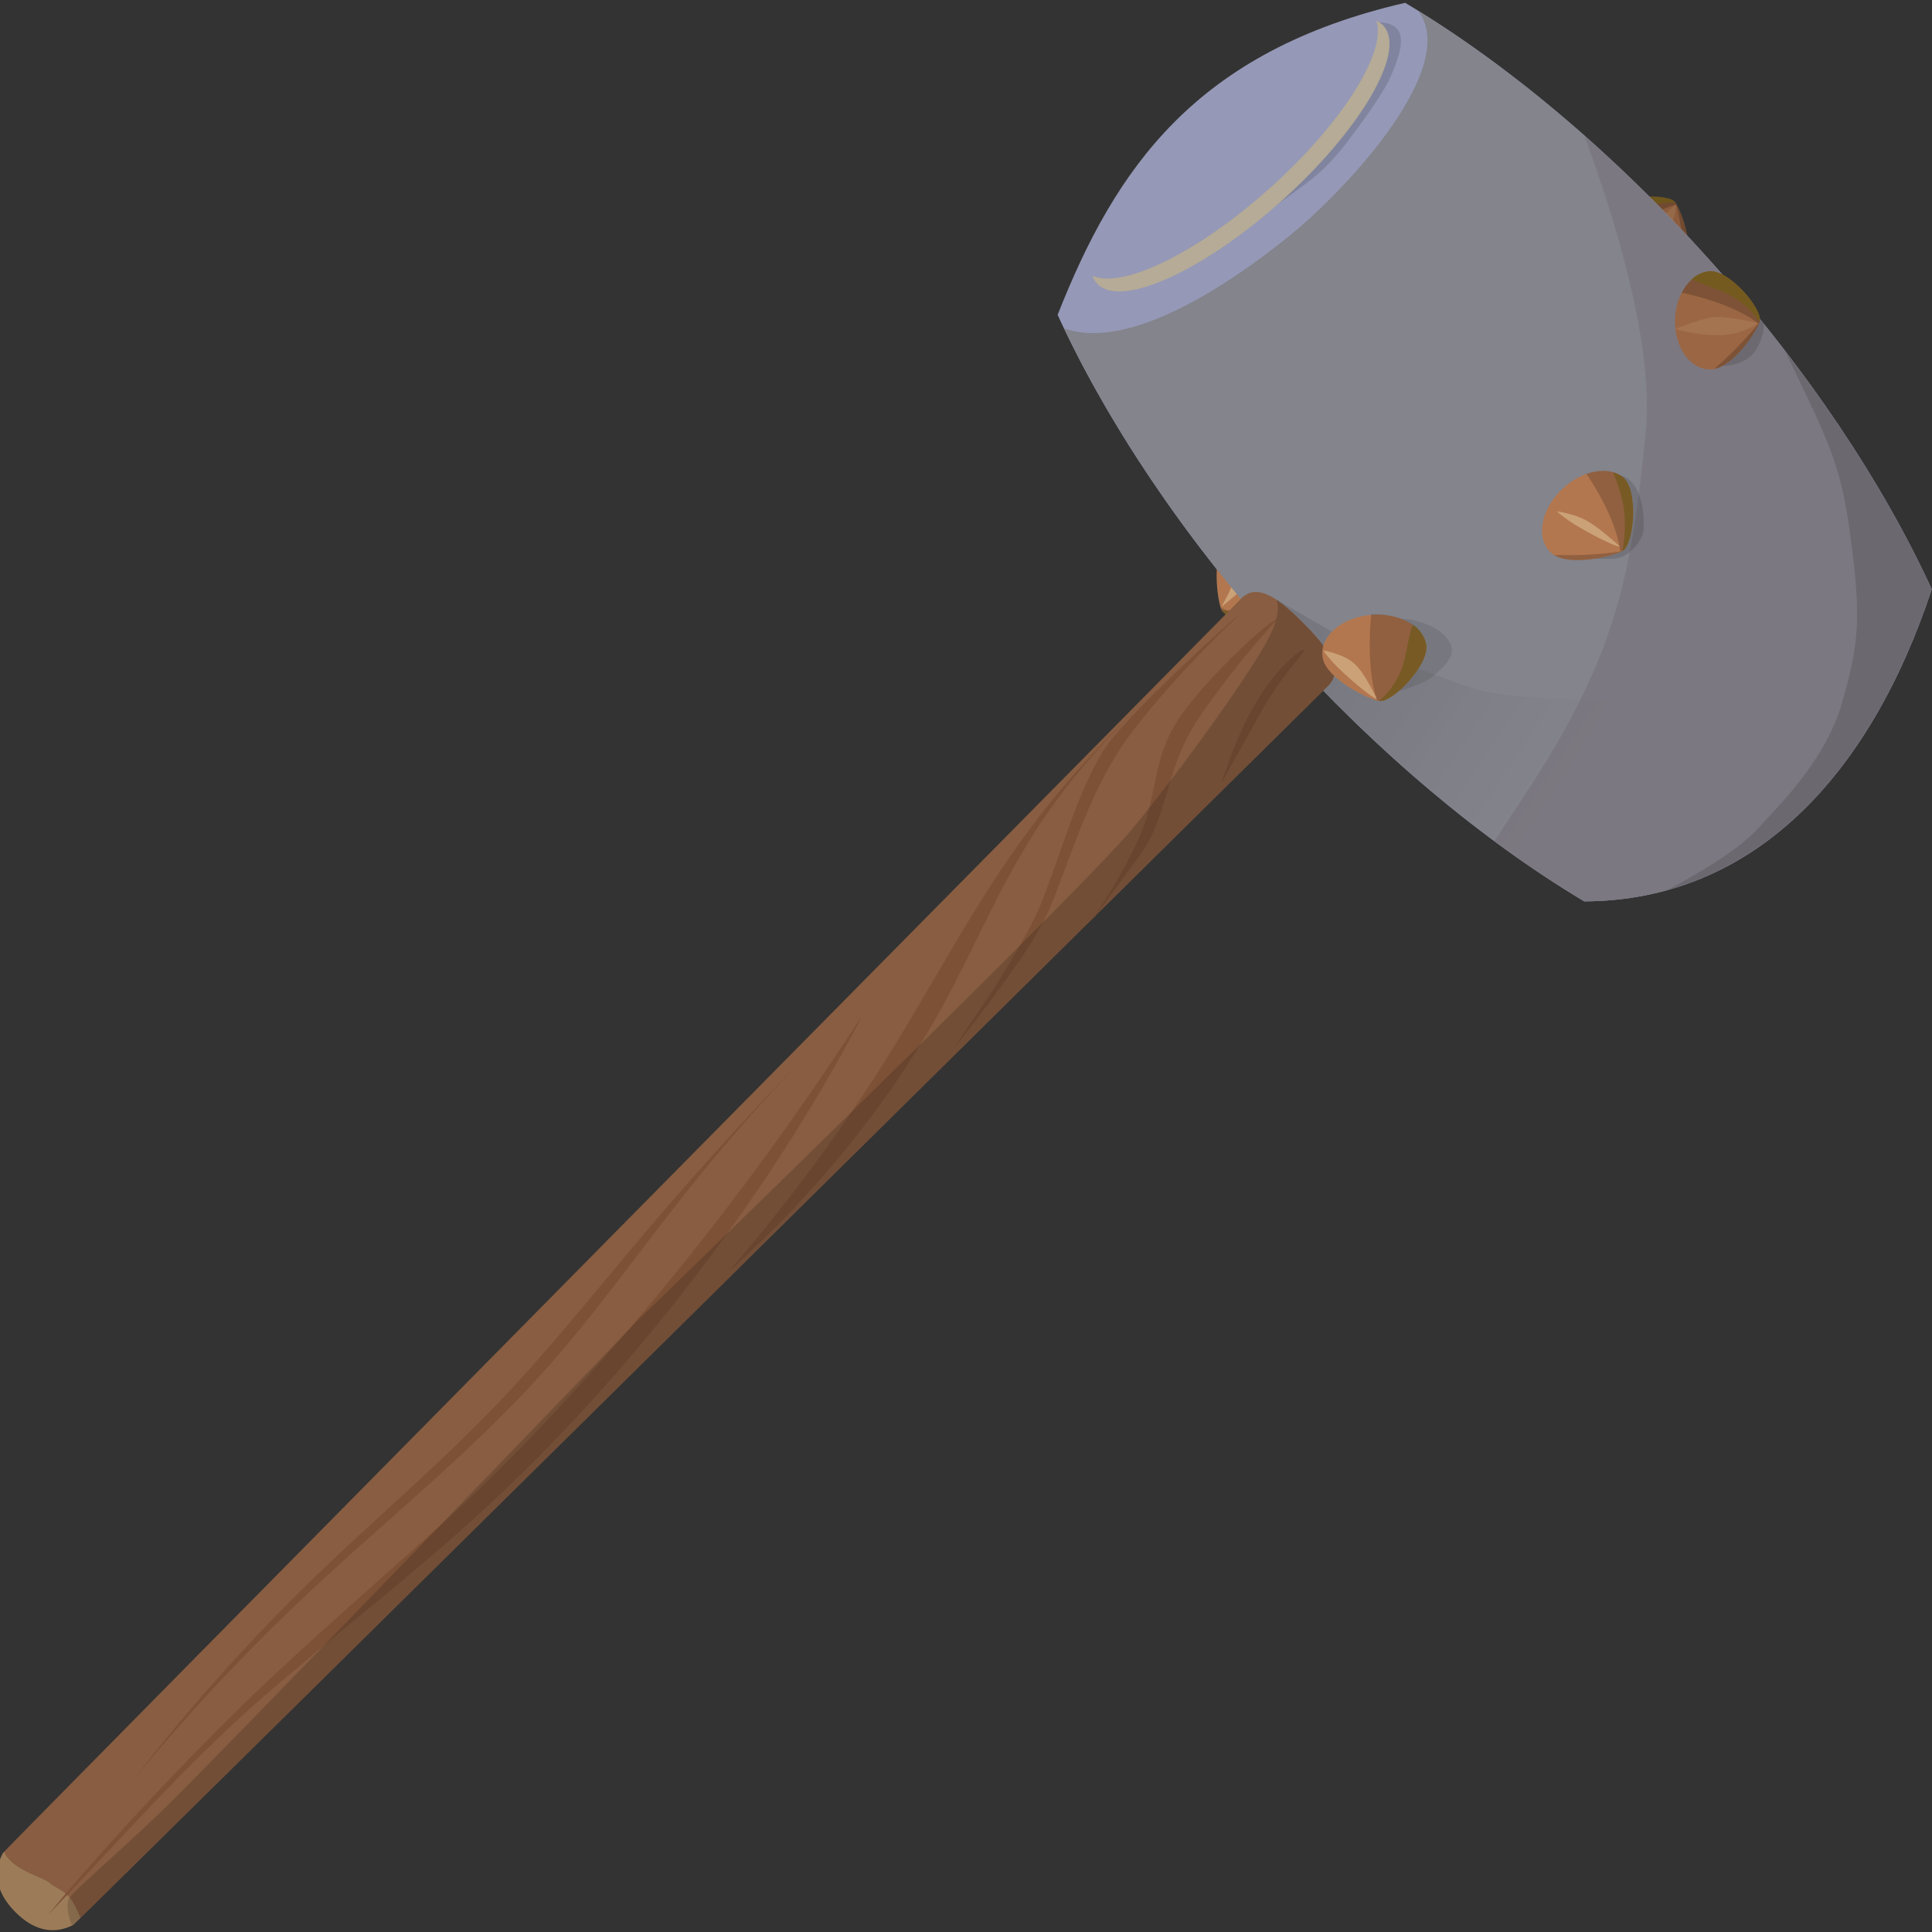 <?xml version="1.0" encoding="UTF-8" standalone="no"?>
<!-- Created with Inkscape (http://www.inkscape.org/) -->

<svg
   xmlns:dc="http://purl.org/dc/elements/1.1/"
   xmlns:cc="http://creativecommons.org/ns#"
   xmlns:rdf="http://www.w3.org/1999/02/22-rdf-syntax-ns#"
   xmlns:svg="http://www.w3.org/2000/svg"
   xmlns="http://www.w3.org/2000/svg"
   xmlns:sodipodi="http://sodipodi.sourceforge.net/DTD/sodipodi-0.dtd"
   xmlns:inkscape="http://www.inkscape.org/namespaces/inkscape"
   id="svg2816"
   sodipodi:docname="giant_mallet_01.svg"
   inkscape:export-filename="/Users/gluff/Pictures/Drawings/Hammer.png"
   viewBox="0 0 256 256"
   inkscape:export-xdpi="180"
   version="1.1"
   inkscape:export-ydpi="180"
   inkscape:version="0.92.4 (5da689c313, 2019-01-14)"
   width="256"
   height="256">
  <rect x="0" y="0" width="256" height="256" fill="#333333" stroke="none"/>
  <defs
     id="defs2818">
    <linearGradient
       id="linearGradient3710"
       y2="339.08"
       gradientUnits="userSpaceOnUse"
       x2="266.59"
       gradientTransform="matrix(0.442,0,0,0.442,-58.945,-36.327)"
       y1="331.85"
       x1="379.01"
       inkscape:collect="always">
      <stop
         id="stop2913"
         style="stop-color:#000000"
         offset="0" />
      <stop
         id="stop2915"
         style="stop-color:#000000;stop-opacity:0"
         offset="1" />
    </linearGradient>
  </defs>
  <sodipodi:namedview
     id="namedview2820"
     bordercolor="#666666"
     inkscape:pageshadow="2"
     inkscape:window-y="-8"
     pagecolor="#ffffff"
     inkscape:window-height="1025"
     inkscape:window-maximized="1"
     inkscape:zoom="1.4142136"
     inkscape:window-x="-8"
     showgrid="false"
     borderopacity="1.0"
     inkscape:current-layer="layer1"
     inkscape:cx="-78.013937"
     inkscape:cy="169.42097"
     showguides="true"
     inkscape:guide-bbox="true"
     inkscape:window-width="1920"
     inkscape:pageopacity="0.0"
     inkscape:document-units="mm"
     fit-margin-top="0"
     fit-margin-left="0"
     fit-margin-right="0"
     fit-margin-bottom="0" />
  <g
     id="layer1"
     inkscape:label="Layer 1"
     inkscape:groupmode="layer"
     transform="translate(28.795,-41.282)">
    <g
       id="g913"
       transform="matrix(-0.782,-0.452,-0.452,0.782,274.059,85.9)">
      <g
         id="g3736">
        <path
           inkscape:connector-curvature="0"
           d="m 88.596,40.103 c -3.958,0.376 -7.247,-1.682 -7.346,-4.597 -0.099,-2.915 4.389,-6.918 6.057,-7.746 1.668,-0.828 8.176,3.468 8.276,6.383 0.099,2.915 -3.029,5.584 -6.987,5.96 z"
           style="fill:#8c5c3d"
           sodipodi:nodetypes="czzzz"
           id="path3812" />
        <path
           inkscape:connector-curvature="0"
           d="m 95.565,34.679 c 0.019,-0.18 0.026,-0.359 0.02,-0.541 -0.099,-2.915 -6.612,-7.205 -8.281,-6.377 -1.596,0.792 -5.767,4.491 -6.037,7.363 0.158,-0.152 0.32,-0.353 0.502,-0.625 2.36,-3.532 5.316,-6.536 5.316,-6.536 0,0 3.144,2.695 5.857,10.614 1.479,-1.005 2.469,-2.403 2.622,-3.898 z"
           style="opacity:0.195;fill:#000000;fill-rule:evenodd"
           id="path3814" />
        <path
           inkscape:connector-curvature="0"
           d="m 95.587,34.137 c -0.099,-2.901 -6.545,-7.166 -8.254,-6.393 4.956,2.788 5.444,6.169 7.409,9.195 0.472,-0.53 1.01,-2.308 0.845,-2.802 z"
           style="opacity:0.423;fill:#6b6600;fill-rule:evenodd"
           sodipodi:nodetypes="cccc"
           id="path3816" />
        <path
           inkscape:connector-curvature="0"
           inkscape:original-d="m 87.187043,28.013249 c 0,0 1.335879,3.740943 1.585807,5.780741 0.24992,2.039806 -1.00657,6.40679 -1.00657,6.40679 0,0 -1.245436,-2.747499 -1.651577,-6.062182 -0.40614,-3.31468 0.855528,-6.104431 1.07234,-6.125349 z"
           inkscape:transform-center-y="0.47699066"
           sodipodi:nodetypes="cscsc"
           inkscape:transform-center-x="-5.2386359"
           d="m 87.187,28.013 0.704,2.14 c 0.366,1.195 0.73,2.4 0.882,3.64 0.162,1.32 -0.134,2.652 -0.406,3.953 v 10e-7 l -0.6,2.453 -1.652,-6.062 v -1e-6 c -0.176,-1.434 -0.063,-2.9 0.303,-4.298 v -10e-7 c 0.119,-0.453 0.261,-0.901 0.454,-1.328 0.057,-0.126 0.117,-0.251 0.191,-0.367 0.034,-0.052 0.063,-0.127 0.125,-0.133"
           style="opacity:0.093;fill:#f8f3c2;fill-rule:evenodd"
           id="path3818" />
      </g>
      <path
         inkscape:connector-curvature="0"
         d="m 78.886,32.516 c -20.535,6.692 -38.602,15.707 -52.487,25.538 -5.891,28.494 -0.029,52.743 21.231,65.148 17.012,-0.238 36.921,-3.599 57.456,-10.292 20.54,-6.694 38.6,-15.704 52.487,-25.538 3.422,-22.859 1.835,-43.613 -21.231,-65.148 -17.014,0.236 -36.916,3.598 -57.456,10.292 z"
         style="fill:#9598b6"
         sodipodi:nodetypes="cccsccc"
         id="path2827" />
      <g
         transform="matrix(-0.048,-0.439,0.439,-0.048,18.492,258.54)"
         inkscape:transform-center-y="1.0729267"
         inkscape:transform-center-x="-0.058259411"
         id="g3800">
        <path
           inkscape:connector-curvature="0"
           d="m 332.33,247.18 c 2.096,9.32 -1.616,17.685 -8.291,18.685 -6.675,1 -17.277,-8.632 -19.701,-12.385 -2.424,-3.752 5.435,-20.365 12.111,-21.365 6.675,-1 13.786,5.745 15.882,15.064 z"
           style="fill:#b3774f"
           sodipodi:nodetypes="czzzz"
           id="path3802" />
        <path
           inkscape:connector-curvature="0"
           d="m 316.43,232.1 c -6.641,0.995 -14.448,17.452 -12.14,21.315 4.873,-12.524 13.288,-13.898 19.638,-19.365 -0.707,-1.599 -6.175,-2.53 -7.498,-1.95 z"
           style="opacity:0.423;fill:#6b6600;fill-rule:evenodd"
           sodipodi:nodetypes="cccc"
           id="path3804" />
        <path
           inkscape:connector-curvature="0"
           inkscape:original-d="m 305.34418,253.8674 c 0,0 9.75295,-3.26569 13.99533,-1.08405 4.2424,2.18167 7.63146,1.22414 7.63146,1.22414 0,0 -1.48551,7.07054 -8.3794,3.52537 -6.89391,-3.54517 -13.48568,-3.20208 -13.24739,-3.66546 z"
           inkscape:transform-center-y="8.1822641"
           sodipodi:nodetypes="cscsc"
           inkscape:transform-center-x="-8.3215903"
           d="m 305.34,253.87 5.421,-1.363 c 1.52,-0.278 3.06,-0.474 4.605,-0.472 1.359,0.001 2.761,0.13 3.969,0.751 1.666,0.857 3.514,1.381 5.387,1.43 0.545,0.014 1.092,-0.011 1.632,-0.088 0.15,-0.021 0.3,-0.047 0.448,-0.079 h 1e-5 c 0.04,-0.009 0.08,-0.018 0.119,-0.027 0.015,-0.004 0.03,-0.007 0.045,-0.012 l -1.613,3.101 c -0.674,0.72 -1.581,1.227 -2.556,1.37 -1.446,0.212 -2.91,-0.278 -4.21,-0.946 -2.907,-1.495 -6.074,-2.449 -9.298,-2.988 -0.979,-0.164 -1.965,-0.282 -2.949,-0.407 -0.262,-0.033 -0.525,-0.062 -0.782,-0.125 -0.064,-0.016 -0.129,-0.031 -0.184,-0.067 -0.027,-0.017 -0.048,-0.05 -0.034,-0.079"
           style="opacity:0.346;fill:#f8f3c2;fill-rule:evenodd"
           id="path3806" />
        <path
           inkscape:connector-curvature="0"
           d="m 317.69,232.01 c -0.419,0.003 -0.833,0.031 -1.25,0.094 -6.675,1 -14.517,17.623 -12.094,21.375 l 0.531,0.469 c -0.173,-7.089 9.75,-2.248 27.184,-8.267 -1.344,-4.675 -6.41,-13.785 -14.372,-13.67 v 5e-5 z"
           style="opacity:0.195;fill:#000000;fill-rule:evenodd"
           sodipodi:nodetypes="csccccc"
           id="path3808" />
      </g>
      <path
         inkscape:connector-curvature="0"
         d="M 134.14,22.279 C 117.62,22.761 98.543,26.115 78.879,32.523 58.344,39.215 40.288,48.219 26.403,58.05 c -5.892,28.494 -0.041,52.75 21.22,65.15 17.012,-0.238 36.925,-3.593 57.46,-10.285 19.671,-6.411 37.061,-14.95 50.695,-24.298 -10.08,-1.809 -17.96,-18.109 -21.86,-28.344 -4.074,-10.687 -9.211,-34.175 0.221,-37.994 z"
         style="fill:#83848c"
         id="path3611" />
      <path
         inkscape:connector-curvature="0"
         d="m 103.88,25.91 c -8.12,1.643 -16.505,3.844 -25.002,6.613 -20.535,6.692 -38.591,15.696 -52.476,25.527 -5.891,28.494 -0.041,52.745 21.22,65.15 5.045,-0.071 10.353,-0.425 15.849,-1.049 -0.181,-3.035 -0.368,-6.226 -0.552,-9.733 -1.249,-23.751 3.128,-35.003 11.252,-53.127 5.36,-11.957 20.204,-25.519 29.709,-33.383 z"
         style="opacity:0.183;fill:#5d444d;fill-rule:evenodd"
         id="path3614" />
      <path
         inkscape:connector-curvature="0"
         inkscape:original-d="m 75.548774,81.072525 c 0,0 -4.842065,-2.499129 -6.560219,-3.592498 -1.71815,-1.093373 -2.030542,-3.748696 -1.874348,-4.998263 0.156198,-1.249567 3.436308,-6.872612 7.028805,-6.091636 3.592503,0.78098 1.874353,7.02881 1.874353,7.02881"
         sodipodi:nodetypes="csssc"
         d="m 75.549,81.072 c -0.005,-0.003 -0.011,-0.006 -0.017,-0.009 -0.014,-0.007 -0.029,-0.015 -0.043,-0.022 -0.053,-0.028 -0.107,-0.055 -0.16,-0.083 -0.192,-0.1 -0.384,-0.2 -0.576,-0.3 0,-10e-7 -10e-7,-10e-7 -10e-7,-10e-7 -0.619,-0.324 -1.236,-0.65 -1.852,-0.979 h -10e-7 c -1.319,-0.705 -2.649,-1.396 -3.911,-2.199 h -1e-6 c -0.845,-0.538 -1.365,-1.477 -1.64,-2.441 v -2e-6 -10e-7 c -0.237,-0.828 -0.341,-1.703 -0.234,-2.558 0.071,-0.571 0.378,-1.086 0.659,-1.589 0.442,-0.792 0.968,-1.538 1.567,-2.219 0.636,-0.723 1.362,-1.383 2.211,-1.838 0,-10e-7 10e-7,-10e-7 10e-7,-10e-7 0.79,-0.423 1.716,-0.637 2.592,-0.447 0.777,0.169 1.452,0.711 1.806,1.422 0,1e-6 10e-7,1e-6 10e-7,2e-6 0.362,0.728 0.468,1.559 0.478,2.372 v 10e-7 l -0.41,3.234 c -2.3e-5,8.2e-5 -3.4e-5,1.24e-4 -3.4e-5,1.24e-4"
         style="opacity:0.122;fill:#000000;fill-rule:evenodd"
         id="path3785" />
      <g
         transform="matrix(0.442,0,0,0.442,-66.014,-36.106)"
         inkscape:transform-center-x="1.2149169"
         id="g3687">
        <path
           inkscape:connector-curvature="0"
           d="m 332.33,247.18 c 2.096,9.32 -1.616,17.685 -8.291,18.685 -6.675,1 -17.277,-8.632 -19.701,-12.385 -2.424,-3.752 5.435,-20.365 12.111,-21.365 6.675,-1 13.786,5.745 15.882,15.064 z"
           style="fill:#b3774f"
           sodipodi:nodetypes="czzzz"
           id="path3625" />
        <path
           inkscape:connector-curvature="0"
           d="m 316.43,232.1 c -6.641,0.995 -14.448,17.452 -12.14,21.315 4.873,-12.524 9.363,-15.656 15.712,-21.123 -1.176,-0.278 -2.393,-0.368 -3.573,-0.192 z"
           style="opacity:0.423;fill:#6b6600;fill-rule:evenodd"
           id="path3628" />
        <path
           inkscape:connector-curvature="0"
           inkscape:original-d="m 305.89492,252.49334 c 0,0 8.97883,-1.93176 13.74861,-1.85058 4.7698,0.0812 10.10034,2.25644 10.10034,2.25644 0,0 -3.59507,0.9811 -11.34598,0.8492 -7.75092,-0.1319 -12.51184,-0.73407 -12.50297,-1.25506 z"
           inkscape:transform-center-y="3.9565221"
           inkscape:transform-center-x="-11.212771"
           d="m 305.9,252.49 c 0.01,-0.002 0.019,-0.004 0.029,-0.006 0.026,-0.006 0.052,-0.011 0.079,-0.017 0.099,-0.021 0.198,-0.042 0.297,-0.062 0.362,-0.075 0.725,-0.147 1.088,-0.219 1.2,-0.235 2.403,-0.454 3.609,-0.655 2.862,-0.476 5.747,-0.942 8.648,-0.892 2.312,0.039 4.599,0.516 6.822,1.154 0.793,0.227 1.579,0.479 2.356,0.756 0.226,0.081 0.451,0.163 0.675,0.249 0.061,0.023 0.121,0.047 0.182,0.071 0.022,0.009 0.044,0.018 0.066,0.026 l -0.701,0.155 h -1e-5 c -0.692,0.135 -1.39,0.237 -2.09,0.322 h -1e-5 c -2.835,0.346 -5.699,0.421 -8.555,0.372 -3.058,-0.052 -6.12,-0.154 -9.161,-0.482 -0.832,-0.089 -1.666,-0.186 -2.482,-0.376 h -1e-5 c -0.219,-0.051 -0.439,-0.105 -0.643,-0.199 -0.093,-0.043 -0.219,-0.096 -0.217,-0.198"
           style="opacity:0.346;fill:#f8f3c2;fill-rule:evenodd"
           id="path3635" />
        <path
           inkscape:connector-curvature="0"
           d="m 317.69,232.01 c -0.419,0.003 -0.833,0.031 -1.25,0.094 -6.675,1 -14.517,17.623 -12.094,21.375 2.319,3.591 12.123,12.546 18.812,12.438 -0.399,-0.336 -0.912,-0.67 -1.594,-1.031 -8.858,-4.69 -16.688,-10.938 -16.688,-10.938 0,0 5.221,-8.186 22.594,-16.719 -2.772,-3.256 -6.295,-5.246 -9.781,-5.219 z"
           style="opacity:0.195;fill:#000000;fill-rule:evenodd"
           id="path3639" />
      </g>
      <path
         inkscape:connector-curvature="0"
         d="m 76.684,33.517 c 0,0 -0.378,0.018 -0.925,0.055 -2.913,0.995 -5.771,2.038 -8.573,3.12 -0.693,1.166 -0.884,2.513 -0.884,3.672 0,1.767 1.105,3.976 4.639,5.522 l 2.872,-0.442 2.872,-11.928 z"
         style="opacity:0.126;fill:#000000;fill-rule:evenodd"
         id="path3778" />
      <g
         transform="matrix(0.314,0.295,-0.294,0.297,46.851,-128.32)"
         inkscape:transform-center-y="-0.17965369"
         inkscape:transform-center-x="0.62393952"
         id="g3703">
        <path
           inkscape:connector-curvature="0"
           d="m 332.33,247.18 c 2.096,9.32 -1.616,17.685 -8.291,18.685 -6.675,1 -17.277,-8.632 -19.701,-12.385 -2.424,-3.752 5.435,-20.365 12.111,-21.365 6.675,-1 13.786,5.745 15.882,15.064 z"
           style="fill:#9b6643"
           sodipodi:nodetypes="czzzz"
           id="path3705" />
        <path
           inkscape:connector-curvature="0"
           d="m 317.69,232.01 c -0.419,0.003 -0.833,0.031 -1.25,0.094 -6.675,1 -14.517,17.623 -12.094,21.375 2.319,3.591 12.123,12.546 18.812,12.438 -0.399,-0.336 -0.912,-0.67 -1.594,-1.031 -8.858,-4.69 -16.688,-10.938 -16.688,-10.938 0,0 5.221,-8.186 22.594,-16.719 -2.772,-3.256 -6.295,-5.246 -9.781,-5.219 z"
           style="opacity:0.195;fill:#000000;fill-rule:evenodd"
           id="path3711" />
        <path
           inkscape:connector-curvature="0"
           d="m 316.43,232.1 c -6.641,0.995 -14.448,17.452 -12.14,21.315 4.873,-12.524 12.497,-14.571 18.847,-20.038 -1.367,-0.985 -5.622,-1.8 -6.707,-1.277 z"
           style="opacity:0.423;fill:#6b6600;fill-rule:evenodd"
           sodipodi:nodetypes="cccc"
           id="path3707" />
        <path
           inkscape:connector-curvature="0"
           inkscape:original-d="m 304.95868,253.69494 c 0,0 8.18952,-4.15888 12.80371,-5.28799 4.61421,-1.12909 15.0496,0.71675 15.0496,0.71675 0,0 -5.93255,3.68341 -13.43062,5.51823 -7.49807,1.83483 -14.30717,-0.43655 -14.42269,-0.94699 z"
           sodipodi:nodetypes="cscsc"
           inkscape:transform-center-y="1.0798423"
           inkscape:transform-center-x="-11.847029"
           d="m 304.96,253.69 c 0.009,-0.004 0.018,-0.009 0.026,-0.013 0.024,-0.012 0.048,-0.024 0.072,-0.036 0.09,-0.045 0.181,-0.091 0.272,-0.136 h 10e-6 c 0.331,-0.165 0.663,-0.327 0.996,-0.489 v -1e-5 c 1.099,-0.533 2.206,-1.052 3.32,-1.553 2.64,-1.188 5.306,-2.373 8.118,-3.061 1.397,-0.342 2.852,-0.377 4.29,-0.364 1.653,0.014 3.304,0.133 4.95,0.298 l 5.809,0.783 -2e-5,7e-5 c -0.007,0.004 -0.013,0.008 -0.02,0.012 h -1e-5 c -0.018,0.011 -0.036,0.022 -0.053,0.033 -0.068,0.041 -0.137,0.082 -0.205,0.122 -0.258,0.152 -0.518,0.3 -0.78,0.445 -0.938,0.52 -1.894,1.007 -2.862,1.467 -3.05,1.448 -6.23,2.636 -9.51,3.439 -3.254,0.796 -6.668,0.908 -9.98,0.406 -1.081,-0.164 -2.157,-0.387 -3.195,-0.732 -0.308,-0.102 -0.613,-0.212 -0.903,-0.359 -0.131,-0.067 -0.313,-0.119 -0.345,-0.263"
           style="opacity:0.093;fill:#f8f3c2;fill-rule:evenodd"
           id="path3709" />
      </g>
      <path
         inkscape:connector-curvature="0"
         d="m 140.3,62.455 -2.464,-5.122 c -0.662,-1.422 -1.309,-2.852 -1.919,-4.297 -0.501,-1.186 -0.997,-2.378 -1.361,-3.614 -0.82,-2.788 -1.153,-5.697 -1.463,-8.587 v -2e-6 -2e-6 c -0.171,-1.596 -0.305,-3.197 -0.369,-4.801 -0.048,-1.207 -0.084,-2.422 0.066,-3.621 v -4e-6 c 0.177,-1.413 0.38,-2.838 0.884,-4.169 0.307,-0.811 0.771,-1.628 1.546,-2.016 v -2e-6 c 0.62,-0.31 1.367,-0.24 2.029,-0.032 v 2e-6 c 0.259,0.081 0.511,0.184 0.753,0.305 0.075,0.037 0.15,0.077 0.223,0.118 v 2e-6 c 0.021,0.012 0.042,0.024 0.062,0.036 0.008,0.005 0.017,0.01 0.025,0.015 l -1.988,1.767 -1.105,5.964 v 4e-6 l 0.663,11.928 4.418,16.125"
         style="opacity:0.134;fill:#000000;fill-rule:evenodd"
         inkscape:original-d="m 140.30154,62.454573 c 0,0 -4.63877,-9.277551 -5.74324,-13.032751 -1.10447,-3.755199 -2.20894,-13.474539 -1.76716,-17.008845 0.44179,-3.534305 1.10447,-5.522352 2.42984,-6.185034 1.32536,-0.662682 3.09252,0.441788 3.09252,0.441788 l -1.98805,1.767153 -1.10447,5.96414 0.66268,11.928281 z"
         id="path3774" />
      <path
         inkscape:connector-curvature="0"
         d="m 137.38,26.744 c -4.774,1.556 -4.73,14.843 0.108,29.688 4.838,14.846 12.636,25.62 17.409,24.065 0.411,-0.134 0.782,-0.354 1.122,-0.656 -4.797,-0.454 -11.693,-10.622 -16.116,-24.196 -4.423,-13.574 -4.838,-25.839 -1.229,-29.032 -0.452,-0.044 -0.882,-0.003 -1.293,0.131 z"
         style="fill:#b5ab96"
         id="path3769" />
      <path
         inkscape:connector-curvature="0"
         d="m 62.63,38.501 c -13.842,5.7 -26.139,12.407 -36.227,19.549 -4.865,23.531 -1.716,44.164 11.5,57.626 -0.212,-0.337 -0.427,-0.675 -0.635,-1.022 -4.686,-7.81 -5.933,-11.248 -6.558,-14.372 -0.625,-3.124 -3.429,-12.5 -1.242,-21.247 2.187,-8.747 3.741,-12.171 11.238,-21.855 6.598,-8.523 9.594,-10.29 21.924,-18.679 z"
         style="opacity:0.134;fill:#000000;fill-rule:evenodd"
         id="path3793" />
      <path
         inkscape:connector-curvature="0"
         d="m 59.458,95.907 -0.625,26.7 c 14.29,-1.238 30.074,-4.42 46.25,-9.692 2.2,-0.717 4.361,-1.468 6.503,-2.237 l -1.836,-3.203 h -13.129 c 0,0 -13.108,-1.874 -19.043,-3.124 -5.935,-1.25 -18.119,-8.445 -18.119,-8.445 z"
         style="opacity:0.106;fill:url(#linearGradient3710);fill-rule:evenodd"
         sodipodi:nodetypes="ccscccsc"
         id="path2904" />
      <g
         transform="matrix(0.442,0,0,0.442,-58.945,-36.327)"
         id="g3722">
        <path
           inkscape:connector-curvature="0"
           d="m 389.94,330.75 c 0.231,0.864 147.53,565.34 147.51,566.22 -0.167,6.499 -3.748,12.343 -13.34,14.954 -9.432,2.567 -15.291,-0.546 -18.808,-5.88 -0.546,-0.828 -154.56,-563.59 -154.82,-564.56 -1.931,-7.224 6.553,-10.881 17.449,-13.847 10.896,-2.966 20.077,-4.117 22.008,3.107 z"
           style="fill:#885d41"
           sodipodi:nodetypes="csssssc"
           id="path3820" />
        <path
           inkscape:connector-curvature="0"
           d="m 511.48,898.58 c -1.076,0.324 -2.26,0.85 -3.55,1.697 -1.376,0.904 -2.543,1.75 -3.546,2.515 0.528,1.884 0.901,3.222 0.924,3.257 3.517,5.335 9.37,8.442 18.802,5.875 9.593,-2.611 13.177,-8.447 13.344,-14.946 10e-4,-2.9e-4 -0.111,-0.412 -0.117,-0.436 -5.416,3.969 -15.775,0.669 -18.316,1.36 -1.979,0.539 -4.312,-0.293 -7.541,0.678 z"
           style="opacity:0.24;fill:#dddfa4;fill-rule:evenodd"
           id="path3823" />
        <g
           transform="matrix(0.169,0.861,-0.529,0.026,323.33,-147.64)"
           id="g3867">
          <path
             inkscape:connector-curvature="0"
             d="m 770.76,45.694 c -23.772,-8.97 99.773,32.238 231.95,12.236 25.567,-3.864 75.804,-17.303 115.88,-22.473 67.042,-8.648 115.69,-4.727 103.77,-4.987 -37.058,2.995 -73.634,2.881 -109.41,10.953 -35.079,7.914 -69.115,20.011 -104.4,26.98 v 10e-7 c -39.928,7.885 -81.152,9.104 -121.88,4.829 l -2e-5,2e-6 c -39.44,-4.139 -78.48,-13.416 -115.91,-27.538 z"
             style="fill:#7c5136;fill-rule:evenodd"
             sodipodi:nodetypes="csscsccssc"
             id="path3830" />
          <path
             inkscape:connector-curvature="0"
             inkscape:original-d="m 485,631.09448 c 0,0 -1,38 -7,79 -6,41 -14,45 -16,86 -2,41 4,96 6,118 2,22 -5,94.00002 -5,94.00002 0,0 9,-62.00002 9,-101.00002 0,-39 -4,-58 -4,-90 0,-32 5,-57 10,-84 5,-27 8,-103 7,-102 z"
             transform="matrix(-0.137,-1.051,1.016,-0.116,202.39,618.28)"
             d="m 485,631.09 c 0.135,26.475 -2.212,52.962 -7,79 -5.277,28.696 -13.521,56.928 -16,86 -1.673,19.611 -0.688,39.354 0.968,58.967 10e-6,10e-6 10e-6,2e-5 10e-6,3e-5 1.661,19.68 3.996,39.31 5.032,59.033 1.649,31.393 -0.03,62.959 -5,94 6.986,-33.152 10.014,-67.136 9,-101 v -4e-5 c -0.899,-30.027 -4.96,-59.975 -4,-90 0.902,-28.199 6.218,-56.041 10,-84 4.572,-33.797 6.912,-67.895 7,-102 z"
             style="fill:#7c5136;fill-rule:evenodd"
             id="path3837" />
          <path
             inkscape:connector-curvature="0"
             inkscape:original-d="m 426,721.09448 c 5,-65 9,-57 24,-98 15,-41 32,-62 36,-95 4,-33 4,-72 4,-72 0,0 -3,55 -8,73 -5,18 -20,33 -34,67 -14,34 -22,91 -22,125 z"
             transform="matrix(-0.137,-1.051,1.016,-0.116,202.39,618.28)"
             d="m 426,721.09 c 3.928,-33.488 12.009,-66.487 24,-98 6.037,-15.866 13.048,-31.341 19.556,-47.019 0,-10e-6 0,-10e-6 1e-5,-10e-6 6.489,-15.631 12.497,-31.522 16.444,-47.981 5.636,-23.5 6.998,-48.02 4,-72 3.393,24.493 0.617,49.823 -8,73 0,1e-5 -10e-6,2e-5 -10e-6,3e-5 -4.362,11.733 -10.174,22.87 -16.215,33.833 -6.055,10.989 -12.365,21.851 -17.785,33.167 -18.502,38.628 -26.201,82.377 -22,125 z"
             style="fill:#7c5136;fill-rule:evenodd"
             id="path3843" />
          <path
             inkscape:connector-curvature="0"
             inkscape:original-d="m 488,418.09448 c 0,0 2,28 -4,57 -6,29 -34,56 -43,73 -9,17 -16,57 -16,57 0,0 12,-44 26,-63 14,-19 34,-41 38,-57 4,-16 0,-67 -1,-67 z"
             transform="matrix(-0.137,-1.051,1.016,-0.116,202.39,618.28)"
             d="m 488,418.09 c 5.2e-4,0.007 10e-4,0.015 0.002,0.022 10e-4,0.021 0.003,0.042 0.004,0.062 0.005,0.081 0.011,0.162 0.016,0.243 0.019,0.314 0.037,0.628 0.053,0.943 0,1e-5 0,1e-5 1e-5,2e-5 0.062,1.191 0.108,2.383 0.144,3.575 v 2e-5 c 0.13,4.265 0.131,8.534 0.03,12.799 v 2e-5 c -0.312,13.209 -1.573,26.418 -4.25,39.356 -1.538,7.434 -4.456,14.529 -7.984,21.25 -3.615,6.886 -7.888,13.408 -12.391,19.75 -4.202,5.918 -8.631,11.67 -12.953,17.5 v 10e-6 c 0,0 -1e-5,0 -1e-5,1e-5 -3.463,4.671 -6.951,9.361 -9.672,14.5 -2.695,5.091 -4.574,10.573 -6.295,16.071 -1.938,6.193 -3.58,12.476 -5.077,18.789 v 1e-5 c -1.229,5.181 -2.355,10.387 -3.391,15.609 -0.315,1.588 -0.622,3.177 -0.917,4.769 v 2e-5 c -0.081,0.434 -0.16,0.868 -0.238,1.303 -0.02,0.114 -0.041,0.227 -0.061,0.341 -0.005,0.029 -0.01,0.058 -0.015,0.088 l -0.005,0.031 7.755,-24.39 c 2.494,-7.022 5.192,-13.976 8.279,-20.758 2.828,-6.213 5.916,-12.356 9.965,-17.852 0,-10e-6 10e-6,-10e-6 10e-6,-2e-5 7.386,-10.024 15.381,-19.588 22.75,-29.625 3.413,-4.649 6.714,-9.393 9.594,-14.391 2.365,-4.103 4.508,-8.39 5.656,-12.984 0.612,-2.447 0.913,-4.961 1.147,-7.473 1e-5,0 1e-5,-10e-6 1e-5,-2e-5 0.301,-3.24 0.446,-6.493 0.525,-9.746 0.182,-7.427 0.018,-14.859 -0.297,-22.281 v -2e-5 c -0.273,-6.435 -0.657,-12.866 -1.234,-19.281 v -2e-5 c -0.18,-2.002 -0.371,-4.005 -0.646,-5.996 v -2e-5 c -0.076,-0.551 -0.154,-1.103 -0.274,-1.646 -0.032,-0.145 -0.065,-0.291 -0.118,-0.43 -0.014,-0.038 -0.03,-0.076 -0.053,-0.11 -0.012,-0.017 -0.028,-0.037 -0.049,-0.037"
             style="fill:#7c5136;fill-rule:evenodd"
             id="path3855" />
          <path
             inkscape:connector-curvature="0"
             inkscape:original-d="m 470,409.09448 c 0,0 -1,20 -8,44 -7,24 -29,34 -34,53 -5,19 -7,28 -7,28 0,0 8,-24 18,-37 10,-13 26,-21 31,-38 5,-17 3,-49 0,-50 z"
             transform="matrix(-0.137,-1.051,1.016,-0.116,202.39,618.28)"
             d="m 470,409.09 -0.003,0.061 c -0.003,0.058 -0.007,0.117 -0.01,0.175 -0.013,0.227 -0.028,0.454 -0.044,0.68 v 1e-5 c -0.06,0.867 -0.132,1.734 -0.21,2.6 v 2e-5 c -0.287,3.177 -0.666,6.345 -1.111,9.503 v 10e-6 1e-5 c -1.473,10.466 -3.663,20.834 -6.622,30.98 v 10e-6 c -1.636,5.61 -4.283,10.898 -7.562,15.734 -3.039,4.483 -6.59,8.593 -10.188,12.641 -3.384,3.807 -6.832,7.573 -9.812,11.703 v 1e-5 c -2.832,3.925 -5.206,8.241 -6.438,12.922 l -7,28 5.256,-13.64 c 1.75,-4.105 3.63,-8.157 5.717,-12.102 2.07,-3.915 4.327,-7.747 7.027,-11.258 l 1e-5,-10e-6 c 5.018,-6.523 11.494,-11.744 17.375,-17.5 2.924,-2.862 5.719,-5.876 8.078,-9.219 2.427,-3.44 4.359,-7.243 5.547,-11.281 1.419,-4.823 2.097,-9.835 2.531,-14.844 v -1e-5 c 0.466,-5.37 0.6,-10.767 0.469,-16.156 -0.107,-4.4 -0.353,-8.807 -1.031,-13.156 -0.216,-1.386 -0.462,-2.774 -0.902,-4.106 -0.137,-0.414 -0.291,-0.826 -0.517,-1.199 -0.136,-0.224 -0.301,-0.457 -0.549,-0.54"
             style="fill:#7c5136;fill-rule:evenodd"
             id="path3859" />
          <path
             inkscape:connector-curvature="0"
             inkscape:original-d="m 445,410.09448 c 0,0 -2,15 -7,26 -5,11 -14,30 -14,30 0,0 14,-16 20,-31 6,-15 3,-27 1,-25 z"
             transform="matrix(-0.137,-1.051,1.016,-0.116,202.39,618.28)"
             d="m 445,410.09 -1.629,8.892 c -1.285,5.848 -2.894,11.657 -5.371,17.108 l -14,30 7.76,-9.889 c 4.778,-6.607 9.212,-13.541 12.24,-21.111 2.394,-5.986 3.848,-12.438 3.5,-18.875 v -1e-5 c -0.095,-1.759 -0.266,-3.556 -0.969,-5.172 -0.176,-0.405 -0.381,-0.832 -0.754,-1.068 -0.117,-0.074 -0.256,-0.118 -0.393,-0.098 -0.148,0.021 -0.279,0.108 -0.384,0.214"
             style="fill:#7c5136;fill-rule:evenodd"
             id="path3863" />
        </g>
        <path
           inkscape:connector-curvature="0"
           d="m 379.62,325.38 c -3.412,0.209 -7.414,1.118 -11.688,2.281 -10.896,2.966 -19.369,6.619 -17.438,13.844 0.259,0.971 154.27,563.73 154.81,564.56 0.091,0.139 0.187,0.271 0.281,0.406 2.195,-1.851 5.281,-4.864 5.281,-7.156 0,-3.535 -4.585,-15.208 -11.656,-39.25 -7.05,-24.04 -55.7,-221.47 -55.7,-221.47 0,0 -56,-196.5 -60.5,-223.5 -4.5,-27 -8,-64.5 -7.5,-77 0.329,-8.235 2.606,-11.464 4.125,-12.719 z"
           style="opacity:0.159;fill:#000000"
           id="path3950" />
      </g>
      <g
         transform="matrix(0.44,-0.043,0.043,0.44,-71.941,-21.035)"
         inkscape:transform-center-y="0.34633554"
         inkscape:transform-center-x="2.2636416"
         id="g3691">
        <path
           inkscape:connector-curvature="0"
           style="opacity:0.093;fill:#000000;fill-rule:evenodd"
           inkscape:original-d="m 331,333.59448 c 0,0 -8,-8.5 -9.5,-15 -1.5,-6.5 -1,-9.5 1.5,-11 2.5,-1.5 7.5,-2.5 16,1 8.5,3.5 12.5,8.5 12.5,8.5 l -8.5,14"
           d="m 331,333.59 c -0.008,-0.009 -0.017,-0.018 -0.025,-0.027 -0.023,-0.025 -0.046,-0.05 -0.069,-0.074 -0.087,-0.094 -0.173,-0.189 -0.259,-0.284 -0.315,-0.348 -0.624,-0.7 -0.93,-1.056 v -10e-6 c -1.013,-1.177 -1.986,-2.388 -2.913,-3.634 -2.254,-3.028 -4.454,-6.247 -5.303,-9.925 -0.558,-2.42 -1.101,-4.916 -0.75,-7.375 0.209,-1.461 0.985,-2.866 2.25,-3.625 4.736,-2.842 10.893,-1.103 16,1 l 12.5,8.5 -8.5,14"
           id="path3789" />
        <g
           transform="matrix(0.833,-0.553,0.553,0.833,-62.119,293.78)"
           inkscape:transform-center-y="0.58895608"
           inkscape:transform-center-x="0.64816636"
           id="g3715">
          <path
             inkscape:connector-curvature="0"
             d="m 332.33,247.18 c 2.096,9.32 -1.616,17.685 -8.291,18.685 -6.675,1 -17.277,-8.632 -19.701,-12.385 -2.424,-3.752 5.435,-20.365 12.111,-21.365 6.675,-1 13.786,5.745 15.882,15.064 z"
             style="fill:#b3774f"
             sodipodi:nodetypes="czzzz"
             id="path3717" />
          <path
             inkscape:connector-curvature="0"
             d="m 316.43,232.1 c -6.641,0.995 -14.448,17.452 -12.14,21.315 4.873,-12.524 13.288,-13.898 19.638,-19.365 -0.707,-1.599 -6.175,-2.53 -7.498,-1.95 z"
             style="opacity:0.423;fill:#6b6600;fill-rule:evenodd"
             sodipodi:nodetypes="cccc"
             id="path3719" />
          <path
             inkscape:connector-curvature="0"
             inkscape:original-d="m 305.34418,253.8674 c 0,0 9.32116,0.71094 13.56354,2.89258 4.2424,2.18167 7.64844,8.01565 7.64844,8.01565 0,0 -3.65838,-0.70947 -10.55227,-4.25464 -6.89391,-3.54517 -10.898,-6.19021 -10.65971,-6.65359 z"
             inkscape:transform-center-y="8.1822641"
             sodipodi:nodetypes="cscsc"
             inkscape:transform-center-x="-8.3215903"
             d="m 305.34,253.87 c 0.01,7.5e-4 0.02,0.002 0.03,0.002 0.027,0.002 0.054,0.004 0.082,0.007 0.102,0.009 0.205,0.018 0.307,0.027 0.373,0.034 0.746,0.071 1.119,0.111 1.226,0.132 2.45,0.292 3.668,0.484 2.861,0.451 5.782,0.937 8.357,2.262 2.16,1.111 3.888,2.915 5.405,4.813 0.578,0.723 1.124,1.473 1.637,2.244 0.152,0.229 0.302,0.461 0.447,0.695 0.04,0.064 0.079,0.128 0.118,0.193 0.01,0.017 0.021,0.034 0.031,0.051 0.004,0.006 0.008,0.013 0.011,0.019 l -0.698,-0.171 c -0.68,-0.185 -1.352,-0.402 -2.017,-0.635 -2.696,-0.944 -5.297,-2.142 -7.838,-3.448 -2.72,-1.399 -5.421,-2.844 -8.004,-4.482 -0.707,-0.448 -1.412,-0.904 -2.06,-1.435 h -1e-5 c -0.174,-0.142 -0.347,-0.288 -0.489,-0.463 -0.065,-0.08 -0.154,-0.182 -0.107,-0.274"
             style="opacity:0.346;fill:#f8f3c2;fill-rule:evenodd"
             id="path3721" />
          <path
             inkscape:connector-curvature="0"
             d="m 317.69,232.01 c -0.419,0.003 -0.833,0.031 -1.25,0.094 -6.675,1 -14.517,17.623 -12.094,21.375 l 0.531,0.469 c 0,0 9.811,0.265 27.184,-8.267 -1.344,-4.675 -6.41,-13.785 -14.372,-13.67 v 5e-5 z"
             style="opacity:0.195;fill:#000000;fill-rule:evenodd"
             sodipodi:nodetypes="csccccc"
             id="path3723" />
        </g>
      </g>
    </g>
  </g>
</svg>
